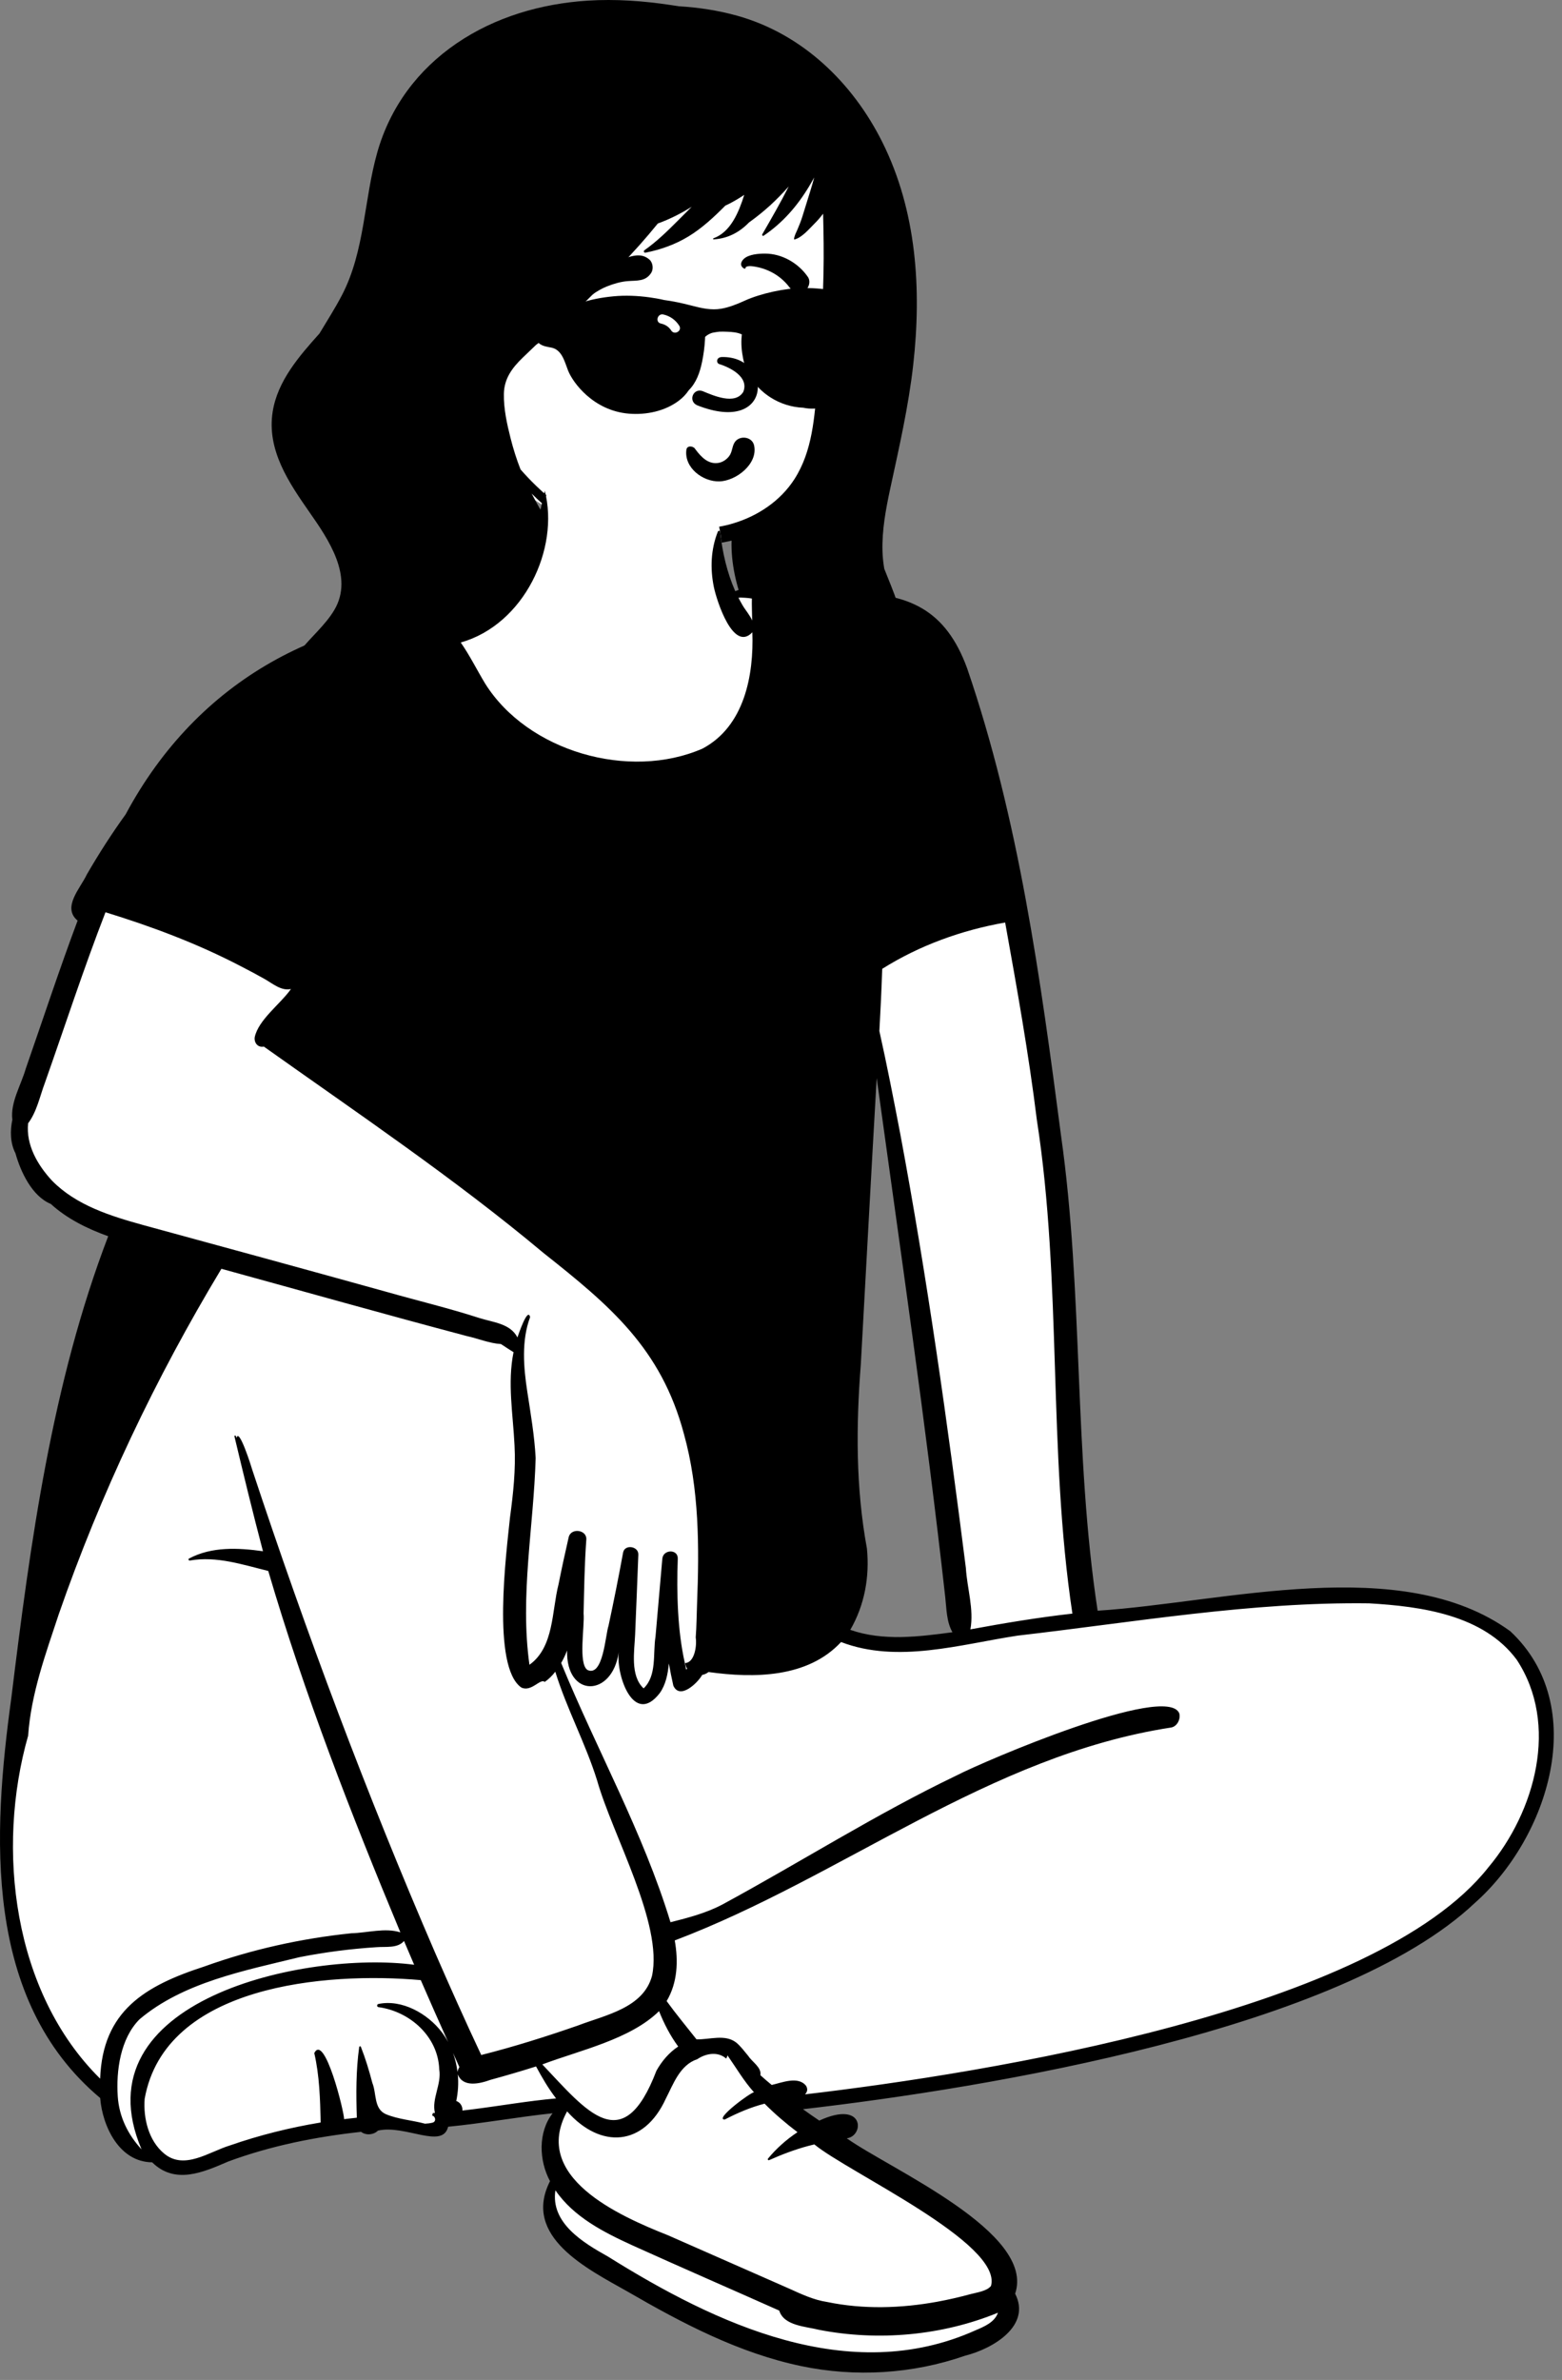 <svg width="151" height="230" viewBox="0 0 151 230" fill="none" xmlns="http://www.w3.org/2000/svg">
<rect x="0" y="0" width="151" height="230" fill="#808080" stroke="none"/>
<path fill-rule="evenodd" clip-rule="evenodd" d="M81.48 17.977C80.294 13.697 75.762 11.829 71.68 11.533C60.628 10.384 49.379 16.545 44.48 26.535C40.557 34.121 40.435 42.09 48.865 46.421C49.326 46.675 49.806 46.946 50.297 47.192C50.724 47.589 51.163 47.97 51.643 48.29C56.234 51.309 61.868 52.614 67.329 52.331C75.391 52.169 78.269 46.698 80.03 39.682C81.888 32.698 82.927 25.119 81.48 17.977Z" fill="white"/>
<path fill-rule="evenodd" clip-rule="evenodd" d="M86.772 58.322C86.395 57.184 85.923 56.08 85.483 54.965C85.389 54.409 85.327 53.848 85.311 53.283C85.25 51.264 85.628 49.228 86.051 47.262C86.912 43.267 87.825 39.313 88.283 35.244C89.101 27.965 88.615 20.397 85.304 13.753C82.436 7.998 77.575 3.291 71.296 1.528C69.439 1.006 67.529 0.719 65.606 0.604C65.367 0.566 65.13 0.529 64.893 0.493C62.217 0.09 59.509 -0.111 56.805 0.063C52.32 0.351 47.877 1.64 44.142 4.189C40.382 6.756 37.71 10.354 36.467 14.744C35.174 19.31 35.283 24.255 33.05 28.536C32.39 29.801 31.62 31.003 30.886 32.226C28.937 34.4 26.821 36.818 26.357 39.807C25.785 43.502 27.911 46.625 29.923 49.509C31.742 52.112 34.21 55.708 32.338 58.914C31.455 60.426 30.041 61.558 28.978 62.937C27.877 64.369 27.017 66.013 26.572 67.769C25.738 71.068 26.506 74.506 28.738 77.085C29.9 78.427 31.393 79.314 33.009 80.006C34.663 80.713 36.279 81.384 37.647 82.587C38.272 83.136 38.844 83.738 39.385 84.369C39.889 85.157 40.476 85.894 41.138 86.568C41.867 87.311 43.294 86.294 42.625 85.421C42.576 85.356 42.527 85.293 42.478 85.228C41.989 84.591 41.497 83.953 40.983 83.336C39.448 80.905 38.858 77.928 39.621 75.089C39.819 74.351 40.097 73.651 40.444 72.99C40.517 73.183 40.598 73.373 40.683 73.56C41.015 74.288 41.48 75.15 42.071 75.886C42.094 76.392 42.17 76.892 42.318 77.383C43.229 80.423 46.277 81.923 49.026 83.09C49.295 83.205 49.561 83.315 49.823 83.425C50.541 83.725 51.301 82.702 50.853 82.085C50.736 81.923 50.621 81.757 50.513 81.589C49.224 79.593 48.611 77.206 48.958 74.827C49.324 72.312 50.807 70.231 52.279 68.234C53.725 66.27 55.278 64.266 55.924 61.871C56.64 59.225 55.989 56.587 54.884 54.151C53.872 51.922 52.524 49.868 51.394 47.7C51.781 48.086 52.18 48.46 52.592 48.82C53.054 49.225 53.53 49.688 54.078 49.974C54.483 50.184 54.889 49.679 54.568 49.338C54.146 48.889 53.606 48.542 53.138 48.142C52.688 47.758 52.251 47.358 51.825 46.947C51.301 46.442 50.802 45.913 50.321 45.367C49.935 44.387 49.618 43.379 49.36 42.357C49.009 40.974 48.684 39.501 48.71 38.067C48.735 36.596 49.499 35.566 50.517 34.578C50.948 34.16 51.383 33.747 51.817 33.333C52.742 32.654 53.615 31.895 54.462 31.139C55.972 29.791 57.433 28.366 58.828 26.899C59.202 26.506 59.573 26.108 59.94 25.706C61.22 24.392 62.442 23.02 63.593 21.6C64.737 21.183 65.836 20.632 66.868 19.983C66.419 20.438 65.965 20.887 65.514 21.339C64.509 22.347 63.465 23.36 62.3 24.182C62.181 24.267 62.253 24.448 62.4 24.419C63.882 24.123 65.268 23.631 66.561 22.846C67.877 22.047 69.036 20.961 70.118 19.872C70.731 19.596 71.321 19.24 71.861 18.89C71.89 18.872 71.918 18.852 71.947 18.834C71.415 20.519 70.635 22.428 68.972 23.029C68.918 23.048 68.921 23.138 68.986 23.134C70.387 23.052 71.513 22.422 72.402 21.503C73.117 20.988 73.799 20.443 74.451 19.85C75.081 19.274 75.679 18.658 76.246 18.019C75.453 19.59 74.565 21.127 73.689 22.645C73.643 22.726 73.739 22.835 73.822 22.779C75.672 21.526 77.075 19.91 78.223 18C78.392 17.718 78.554 17.432 78.712 17.144C78.593 17.595 78.463 18.043 78.323 18.489C78.072 19.296 77.823 20.104 77.571 20.91C77.435 21.345 77.269 21.77 77.087 22.188C76.957 22.486 76.786 22.785 76.76 23.112C76.758 23.134 76.782 23.148 76.801 23.144C77.538 22.959 78.225 22.118 78.751 21.597C79.043 21.307 79.318 20.988 79.57 20.652C79.617 22.587 79.649 24.522 79.606 26.462C79.527 30.026 79.297 33.588 79.002 37.141C78.742 40.281 78.55 43.576 76.798 46.305C75.442 48.417 73.243 49.879 70.855 50.587C70.644 50.651 70.432 50.707 70.219 50.758C66.762 51.578 63.318 50.648 60.261 49.005C59.342 48.511 58.557 49.85 59.443 50.402C62.761 52.467 66.965 53.17 70.72 52.245C70.602 56.68 72.787 60.887 74.962 64.649C76.178 66.754 77.396 68.845 78.256 71.128C78.986 73.066 79.482 75.077 79.649 77.146C79.847 79.584 79.652 82.035 79.312 84.453C79.293 84.584 79.275 84.716 79.255 84.847C79.179 85.367 79.645 85.802 80.151 85.536C82.385 84.362 83.348 81.859 83.934 79.546C84.482 77.378 84.854 75.168 85.061 72.943C85.365 73.782 85.611 74.642 85.802 75.519C85.829 75.645 85.854 75.77 85.88 75.896C86.025 76.629 87.134 76.577 87.311 75.896C87.344 75.772 87.375 75.649 87.404 75.525C88.319 71.824 88.565 67.965 88.082 64.181C87.827 62.191 87.403 60.227 86.772 58.322Z" fill="black"/>
<path fill-rule="evenodd" clip-rule="evenodd" d="M83.125 149.099C83.383 151.788 82.856 154.356 81.601 156.527L81.192 157.233L81.97 157.505C83.384 158 84.957 158.24 86.779 158.24C88.654 158.24 90.603 157.979 92.17 157.769L93.173 157.635L92.68 156.764C92.284 156.064 92.211 155.215 92.133 154.317C92.112 154.076 92.091 153.826 92.062 153.579C90.578 140.312 88.702 126.872 86.887 113.874C86.41 110.454 85.916 106.917 85.437 103.438L84.063 103.491C83.694 109.93 83.335 116.479 82.988 122.811C82.835 125.596 82.683 128.381 82.529 131.165C81.981 138.205 82.17 143.905 83.125 149.099ZM83.686 228.657C81.668 228.657 79.647 228.448 77.677 228.033C71.516 226.74 65.917 223.688 61.154 220.929C60.911 220.791 60.664 220.653 60.41 220.511C58.545 219.467 56.225 218.17 54.77 216.586C53.175 214.848 52.9 213.117 53.906 211.137L54.065 210.824L53.899 210.514C52.857 208.576 52.934 206.176 54.087 204.681L55.056 203.424L53.463 203.593C51.857 203.763 50.239 203.994 48.673 204.217C46.936 204.465 45.14 204.721 43.371 204.893L42.88 204.941L42.767 205.414C42.704 205.678 42.626 205.838 42.08 205.838C41.607 205.838 40.971 205.699 40.298 205.553C39.463 205.37 38.516 205.164 37.603 205.164C37.201 205.164 36.84 205.202 36.498 205.282L36.3 205.328L36.158 205.473C36.068 205.565 35.914 205.622 35.756 205.622C35.637 205.622 35.527 205.589 35.453 205.531L35.23 205.358L34.947 205.389C30.015 205.93 25.763 206.88 21.947 208.293L21.93 208.3L21.847 208.335C20.468 208.93 19.041 209.546 17.742 209.546C16.792 209.546 16.021 209.224 15.315 208.53L15.115 208.334L14.833 208.331C11.977 208.305 10.671 204.973 10.491 202.741L10.468 202.46L10.251 202.277C5.272 198.099 2.333 192.361 1.265 184.735C0.292 177.789 1.039 170.464 1.898 164.216C3.884 148.023 5.956 133.507 11.223 119.74L11.47 119.096L10.814 118.861C8.539 118.043 6.8 117.068 5.499 115.879L5.409 115.796L5.295 115.75C3.429 114.983 2.516 112.154 2.28 111.305L2.261 111.237L2.228 111.174C1.848 110.443 1.76 109.428 1.987 108.387L2.012 108.275L1.998 108.161C1.875 107.172 2.283 106.139 2.715 105.045C2.912 104.545 3.116 104.029 3.265 103.514C3.778 102.044 4.29 100.548 4.785 99.1C5.896 95.853 7.044 92.495 8.268 89.229L8.435 88.782L8.067 88.475C7.437 87.949 7.648 87.33 8.555 85.85C8.77 85.501 8.972 85.17 9.127 84.844C10.29 82.834 11.537 80.904 12.833 79.108L12.86 79.071L12.881 79.031C19.533 66.608 31.332 59.766 46.105 59.766L46.406 59.767L46.573 59.667C49.341 58.002 51.318 55.145 52.615 50.933L52.656 50.799L52.64 50.659C52.596 50.271 52.547 49.762 52.564 49.268C52.606 48.018 53.096 46.901 53.909 46.206C55.45 44.887 57.79 44.776 60.055 44.776L60.38 44.777C63.276 44.785 65.32 45.288 66.813 46.359C68.549 47.604 69.508 49.613 69.746 52.502C69.817 53.366 69.814 54.262 69.812 55.127L69.811 55.369L69.841 55.465C70.049 56.152 70.292 56.811 70.565 57.426L70.845 58.058L71.483 57.773C71.895 57.589 72.418 57.494 73.082 57.483C73.273 57.479 73.46 57.477 73.648 57.477C75.188 57.477 76.836 57.618 78.43 57.754C79.631 57.856 80.873 57.962 82.074 58.009L82.091 58.01C82.091 58.01 82.257 58.009 82.331 58.009C85.253 58.009 87.37 58.468 88.996 59.455C90.746 60.517 92.004 62.221 92.956 64.819C98.06 79.709 100.158 95.748 102.009 109.898C103.059 117.297 103.378 124.883 103.688 132.219C104.013 139.963 104.351 147.97 105.544 155.797L105.639 156.416L106.272 156.375C109.061 156.195 112.075 155.807 115.266 155.396C120.114 154.773 125.128 154.128 129.974 154.128C136.751 154.128 141.889 155.461 145.679 158.203C148.321 160.694 149.688 164.066 149.632 167.956C149.553 173.454 146.645 179.532 142.224 183.441L142.208 183.456C136.619 188.735 126.42 193.314 111.89 197.065C98.53 200.515 84.71 202.389 77.662 203.199L75.917 203.401L77.333 204.424C77.906 204.838 78.429 205.203 78.932 205.539L79.256 205.757L79.611 205.594C80.624 205.13 81.267 205.032 81.629 205.032C81.95 205.032 82.337 205.101 82.358 205.434C82.372 205.651 82.217 205.973 81.891 206.014L80.157 206.23L81.573 207.241C82.518 207.915 83.929 208.728 85.563 209.669C90.909 212.749 98.987 217.403 97.597 221.491L97.506 221.759L97.635 222.012C98.009 222.744 98.04 223.423 97.733 224.089C97.073 225.516 95.01 226.598 93.257 227.039L93.227 227.046L93.198 227.056C90.149 228.119 86.949 228.657 83.686 228.657Z" fill="white"/>
<path fill-rule="evenodd" clip-rule="evenodd" d="M77.82 202.399C78.031 202.185 78.12 201.904 77.923 201.574C77.162 200.603 75.584 201.267 74.602 201.491C74.231 201.183 73.863 200.873 73.508 200.547C73.632 199.783 72.713 199.274 72.335 198.685C71.965 198.251 71.616 197.757 71.172 197.393C70.089 196.549 68.588 197.121 67.331 197.081C66.363 195.85 65.366 194.657 64.445 193.385C65.506 191.602 65.581 189.512 65.229 187.524C81.508 181.348 95.6 169.652 113.206 166.949C113.811 166.848 114.151 166.112 114 165.572C112.772 162.642 95.123 170.204 92.485 171.574C84.704 175.3 77.415 179.943 69.853 184.041C68.276 184.879 66.541 185.329 64.817 185.765C62.167 177.068 57.685 169.097 54.248 160.711C54.471 160.325 54.661 159.919 54.822 159.502C54.708 164.113 59.193 164.048 59.812 159.674C59.556 161.955 61.281 166.837 63.769 163.634C64.353 162.828 64.56 161.798 64.659 160.759C64.787 161.477 64.932 162.193 65.093 162.905C65.732 164.319 67.476 162.6 67.881 161.864C68.115 161.822 68.333 161.715 68.493 161.585C72.894 162.196 78.077 162.161 81.306 158.687C86.782 160.787 92.844 158.905 98.383 158.066C109.653 156.77 120.969 154.795 132.342 154.946C137.419 155.241 143.409 156.061 146.621 160.393C150.741 166.638 148.412 175.073 143.868 180.479C132.936 194.32 95.413 200.338 77.82 202.399ZM78.128 207.385C78.327 207.332 78.527 207.283 78.726 207.236C81.917 209.893 96.944 216.791 95.801 220.912C95.397 221.424 94.43 221.54 93.819 221.706C92.754 221.994 91.679 222.244 90.594 222.442C87.085 223.079 83.451 223.191 79.947 222.462C78.658 222.267 77.495 221.716 76.32 221.185C72.527 219.516 68.348 217.672 64.573 216.016C59.776 214.115 51.363 210.368 54.823 204.044C58.102 207.732 62.263 207.41 64.359 202.826C65.082 201.436 65.712 199.561 67.41 198.998C68.306 198.393 69.451 198.267 70.199 198.942C70.253 198.858 70.302 198.739 70.328 198.635C71.172 199.836 71.899 201.1 72.888 202.198C72.548 202.215 69.015 204.832 70.058 204.833C71.312 204.186 72.559 203.648 73.914 203.299C74.895 204.287 75.975 205.206 77.094 206.055C76.007 206.772 75.031 207.652 74.246 208.605C74.178 208.689 74.261 208.798 74.362 208.752C75.582 208.209 76.835 207.732 78.128 207.385ZM94.302 225.202C82.097 230.684 69.177 224.579 58.769 218.071C56.367 216.73 53.207 214.829 53.693 211.671C55.462 214.26 58.379 215.733 61.178 217.011C65.882 219.137 70.616 221.195 75.331 223.295C75.776 224.773 77.905 224.829 79.192 225.157C84.921 226.268 91.079 225.715 96.471 223.501C96.159 224.424 95.138 224.848 94.302 225.202ZM45.608 203.855C45.306 203.893 45.005 203.929 44.703 203.962C44.734 203.564 44.494 203.165 44.107 203.042C44.281 202.196 44.345 201.321 44.252 200.463C44.756 201.765 46.384 201.37 47.417 200.995C48.894 200.593 50.362 200.162 51.821 199.701C52.397 200.771 53.007 201.824 53.756 202.792C51.028 203.035 48.325 203.516 45.608 203.855ZM44.407 199.758C44.335 199.911 44.231 200.073 44.229 200.256C44.155 199.623 44.011 198.997 43.793 198.397C43.997 198.851 44.202 199.304 44.407 199.758ZM42.685 196.36C41.343 194.61 38.863 193.181 36.57 193.667C36.422 193.7 36.419 193.937 36.57 193.966C39.65 194.385 42.355 196.827 42.462 199.987C42.705 201.416 41.71 202.821 42.045 204.192C41.979 204.196 41.912 204.2 41.846 204.204C41.822 204.296 41.8 204.378 41.771 204.449C42.104 204.505 42.202 205.04 41.809 205.135C41.577 205.192 41.334 205.222 41.087 205.234C39.831 204.895 38.506 204.817 37.305 204.316C36.117 203.791 36.414 202.315 35.995 201.294C35.688 200.116 35.334 198.943 34.889 197.812C34.857 197.721 34.734 197.742 34.723 197.833C34.409 200.089 34.42 202.382 34.495 204.655C34.083 204.698 33.674 204.744 33.263 204.795C33.289 204.16 31.384 196.424 30.381 198.41C30.886 200.592 30.947 202.872 31.001 205.118C28.021 205.61 25.084 206.341 22.227 207.336C20.214 207.946 17.82 209.751 15.866 208.119C14.352 206.868 13.842 204.684 13.985 202.825C15.953 191.831 31.499 190.546 40.677 191.36C41.544 193.359 42.426 195.353 43.321 197.342C43.135 196.999 42.924 196.671 42.685 196.36ZM11.384 202.611C11.216 200.115 11.637 197.007 13.486 195.147C17.72 191.567 23.648 190.441 28.938 189.145C31.402 188.658 33.9 188.336 36.409 188.175C37.298 188.104 38.429 188.306 39.057 187.578C39.381 188.345 39.709 189.109 40.037 189.875C29.505 188.496 7.531 193.289 13.684 207.717C12.381 206.305 11.518 204.586 11.384 202.611ZM63.711 194.358C64.195 195.569 64.788 196.722 65.563 197.777C64.682 198.352 63.964 199.204 63.457 200.119C60.211 208.612 56.74 204.063 52.427 199.506C56.077 198.128 60.911 197.096 63.711 194.358ZM9.681 200.883C1.24 192.545 -0.398 178.654 2.721 167.735C2.998 163.687 4.414 159.829 5.682 155.995C9.721 144.366 15.033 133.179 21.404 122.616C29.309 124.787 37.199 127.016 45.122 129.116C46.213 129.353 47.306 129.821 48.426 129.889C48.826 130.145 49.228 130.426 49.645 130.673C49.038 133.645 49.597 136.679 49.739 139.669C49.868 142.023 49.614 144.328 49.301 146.657C48.953 150.045 47.517 161.064 50.394 163.081C51.369 163.552 52.24 162.158 52.66 162.542C53.039 162.278 53.392 161.934 53.68 161.555C54.791 165.148 56.606 168.48 57.727 172.075C59.219 177.358 64.118 185.912 63.03 190.951C62.189 194.063 58.508 194.734 55.851 195.752C52.781 196.82 49.677 197.801 46.522 198.596C44.982 195.327 43.51 192.028 42.065 188.717C35.462 173.435 29.615 157.836 24.389 142.051C24.291 141.701 23.09 137.905 22.87 138.964C22.851 138.855 22.714 138.573 22.663 138.814C23.549 142.52 24.448 146.226 25.421 149.912C23.031 149.577 20.462 149.447 18.275 150.618C18.162 150.678 18.245 150.827 18.356 150.809C20.946 150.36 23.444 151.208 25.932 151.817C29.425 163.709 33.933 175.299 38.704 186.744C37.228 186.273 35.515 186.793 33.975 186.83C29.125 187.332 24.329 188.393 19.747 190.044C13.987 191.911 9.915 194.347 9.681 200.883ZM5.034 114.105C3.616 112.578 2.502 110.628 2.717 108.558C3.569 107.422 3.851 105.941 4.347 104.627C6.287 99.133 8.087 93.596 10.198 88.161C14.688 89.542 19.106 91.198 23.273 93.374C24.039 93.765 24.798 94.171 25.547 94.592C26.332 95.032 27.189 95.796 28.13 95.577C27.101 97.034 24.982 98.55 24.624 100.234C24.547 100.767 24.924 101.261 25.505 101.142C34.585 107.593 43.963 113.907 52.546 121.092C58.974 126.181 63.909 130.308 66.113 138.564C67.599 143.913 67.603 149.503 67.385 155.002C67.342 156.071 67.341 157.165 67.255 158.241C67.384 159.046 67.138 160.685 66.234 160.714C66.254 160.909 66.319 161.089 66.421 161.248C66.392 161.287 66.363 161.323 66.332 161.361C66.287 161.141 66.243 160.921 66.201 160.701C65.497 157.581 65.403 153.961 65.52 150.639C65.569 149.686 64.109 149.709 64.027 150.639C63.807 153.15 63.587 155.661 63.368 158.172C63.104 159.799 63.52 161.927 62.219 163.164C60.896 161.942 61.334 159.531 61.398 157.954C61.502 155.381 61.613 152.81 61.709 150.237C61.739 149.422 60.389 149.212 60.235 150.041C59.802 152.404 59.332 154.76 58.827 157.109C58.522 158.018 58.312 162.093 56.788 161.385C55.88 160.764 56.535 157.129 56.415 155.925C56.472 153.541 56.505 151.161 56.68 148.784C56.751 147.824 55.189 147.62 54.975 148.557C54.628 150.073 54.295 151.589 53.993 153.115C53.331 155.688 53.572 159.175 51.182 160.885C50.247 154.202 51.593 147.566 51.782 140.907C51.669 138.749 51.299 136.613 50.972 134.481C50.61 132.124 50.4 129.558 51.246 127.285C51.014 126.267 50.105 129.021 50.02 129.25C49.335 127.901 47.667 127.796 46.348 127.376C43.416 126.427 40.413 125.711 37.447 124.868C29.58 122.683 21.705 120.532 13.827 118.386C10.68 117.515 7.367 116.484 5.034 114.105ZM83.807 149.652C82.722 143.769 82.751 137.807 83.215 131.859C83.725 122.634 84.22 113.407 84.75 104.183C87.048 120.878 89.499 137.553 91.373 154.301C91.506 155.466 91.486 156.7 92.074 157.74C88.823 158.175 85.359 158.614 82.198 157.509C83.585 155.11 84.074 152.38 83.807 149.652ZM100.231 108.212C102.689 124.034 101.287 140.135 103.67 155.939C100.364 156.31 97.082 156.859 93.809 157.462C94.168 155.51 93.489 153.494 93.371 151.528C91.594 137.504 89.631 123.49 87.031 109.589C86.393 106.262 85.749 102.949 85.01 99.641C85.121 97.638 85.219 95.634 85.284 93.629C88.892 91.361 92.961 89.892 97.17 89.152C98.307 95.488 99.443 101.819 100.231 108.212ZM71.783 58.491C71.639 58.245 71.502 57.993 71.371 57.738C71.815 57.755 72.248 57.771 72.685 57.843C72.666 58.547 72.705 59.257 72.713 59.967C72.494 59.447 72.066 58.974 71.783 58.491ZM146.005 157.646C135.509 150.013 118.268 154.876 106.108 155.66C103.79 140.459 104.736 125.009 102.576 109.783C100.586 94.572 98.488 79.148 93.49 64.574C91.427 58.938 87.859 57.265 81.984 57.31C79.002 57.194 75.85 56.716 72.952 56.784C72.317 56.794 71.653 56.878 71.08 57.135C70.274 55.318 69.837 53.368 69.615 51.403C69.602 51.278 69.443 51.256 69.396 51.375C68.714 53.086 68.642 54.953 69.012 56.744C69.281 58.028 70.877 63.079 72.731 61.103C72.879 65.247 71.968 70.196 67.909 72.347C60.815 75.44 51.008 72.624 46.899 66.059C46.105 64.747 45.42 63.351 44.541 62.092C50.668 60.357 54.107 53.015 52.664 47.424C51.772 51.773 50.145 56.631 46.095 59.067C31.345 59.034 19.082 65.752 12.152 78.691C10.796 80.57 9.543 82.522 8.394 84.509C7.776 85.838 5.965 87.686 7.502 88.969C5.727 93.706 4.152 98.509 2.488 103.284C2.031 104.875 0.986 106.544 1.194 108.216C0.969 109.247 0.979 110.466 1.496 111.457C1.986 113.223 3.086 115.6 4.911 116.349C6.459 117.763 8.417 118.737 10.459 119.471C5.013 133.702 2.94 149.051 1.095 164.089C-0.713 177.243 -1.647 193.245 9.684 202.752C9.904 205.473 11.518 208.939 14.709 208.967C16.919 211.138 19.612 209.947 22.072 208.886C26.224 207.349 30.578 206.496 34.905 206.021C35.369 206.383 36.124 206.323 36.538 205.901C39.158 205.297 42.791 207.744 43.321 205.527C46.7 205.199 50.043 204.584 53.419 204.226C51.996 206.072 52.099 208.795 53.17 210.788C50.441 216.158 56.798 219.266 60.686 221.469C65.933 224.508 71.413 227.391 77.415 228.652C82.692 229.761 88.219 229.424 93.31 227.651C95.985 226.979 99.722 224.771 98.134 221.661C100.146 215.742 86.016 209.61 81.859 206.646C83.558 206.434 83.621 202.907 79.201 204.934C78.668 204.576 78.143 204.208 77.623 203.832C95.497 201.778 129.631 196.126 142.567 183.908C149.673 177.625 153.774 164.917 146.005 157.646Z" fill="black"/>
<path fill-rule="evenodd" clip-rule="evenodd" d="M77.662 27.831C80.316 27.831 81.831 28.4 82.386 28.444L82.403 28.445C82.634 28.46 82.841 28.479 83.058 28.563C83.857 28.87 83.987 29.705 83.521 30.232C83.488 31.321 83.632 32.593 83.385 33.686C83.081 38.292 80.907 39.07 79.672 39.354C79.052 39.496 78.317 39.553 77.658 39.403C76.534 39.361 75.422 39.01 74.472 38.399C73.148 37.548 72.164 36.24 71.845 34.687C71.694 33.947 71.623 33.177 71.705 32.425L71.718 32.321C71.287 32.116 70.788 32.077 70.274 32.059C70.029 32.05 69.787 32.042 69.552 32.053C69.322 32.078 69.094 32.112 68.867 32.159C68.618 32.233 68.383 32.357 68.166 32.553L68.151 32.838C68.11 33.551 68.016 34.266 67.871 34.966C67.658 35.998 67.314 36.983 66.581 37.716C66.334 38.085 66.027 38.414 65.654 38.699C64.302 39.737 62.464 40.118 60.778 39.975C57.354 39.683 55.375 36.974 54.919 35.816L54.892 35.746C54.562 34.886 54.3 33.769 53.259 33.584L53.037 33.544C52.562 33.455 52.124 33.331 51.845 32.87C51.723 32.668 51.66 32.442 51.645 32.212C51.482 32.225 51.32 32.237 51.158 32.248C49.868 32.52 42.13 32.751 41.513 32.751C41.513 32.751 40.325 33.249 39.824 32.863C39.477 32.594 39.362 32.237 39.554 31.832C39.842 31.222 41.174 30.855 41.765 30.739C41.765 30.739 51.305 30.818 51.992 30.689C52.416 30.252 53.176 30.312 53.812 30.243C54.337 29.869 55.072 29.619 55.653 29.451C55.772 29.407 55.889 29.363 56.003 29.323C57.068 28.945 58.175 28.744 59.299 28.637C60.458 28.527 61.62 28.577 62.772 28.734C63.258 28.8 63.738 28.885 64.216 28.996C65.071 29.108 65.921 29.293 66.777 29.513L66.948 29.557C67.849 29.792 68.775 29.996 69.707 29.836C70.466 29.707 71.197 29.416 71.897 29.101L71.987 29.06C73.527 28.36 75.93 27.831 77.662 27.831ZM64.124 30.392C63.556 30.268 63.313 31.14 63.883 31.265C64.286 31.354 64.628 31.556 64.859 31.9L64.883 31.937C65.193 32.429 65.977 31.975 65.665 31.48C65.314 30.923 64.768 30.533 64.124 30.392ZM80.757 29.851C80.556 29.71 80.253 29.815 80.137 30.013C80.009 30.232 80.093 30.476 80.281 30.619L80.3 30.633C80.472 30.753 80.639 30.97 80.66 31.192L80.662 31.22C80.684 31.8 81.59 31.803 81.567 31.22C81.545 30.649 81.214 30.172 80.757 29.851Z" fill="black"/>
<path fill-rule="evenodd" clip-rule="evenodd" d="M70.993 42.792C71.422 42.036 72.702 42.159 72.898 43.041C73.295 44.83 71.16 46.481 69.539 46.522C67.928 46.563 66.121 45.193 66.354 43.463C66.412 43.035 66.984 43.087 67.179 43.355L67.254 43.458C67.784 44.169 68.484 44.905 69.467 44.732C69.874 44.66 70.245 44.406 70.491 44.078C70.788 43.683 70.755 43.211 70.993 42.792ZM60.749 29.708C60.967 29.648 61.187 29.671 61.381 29.753C61.813 29.832 62.173 30.192 62.3 30.603C62.31 30.638 62.322 30.674 62.334 30.708L62.353 30.76L62.301 30.628C62.325 30.758 62.431 30.895 62.469 31.025C62.516 31.185 62.527 31.367 62.511 31.543C62.649 31.544 62.786 31.549 62.923 31.561L63.055 31.572C63.796 31.641 64.609 31.767 65.048 32.407C65.295 32.766 65.064 33.413 64.61 33.482C63.913 33.589 63.312 33.203 62.617 33.126C61.96 33.053 61.273 33.095 60.624 33.214C59.285 33.458 58.055 34 56.75 34.341L56.572 34.386L56.573 34.385C56.349 34.439 56.095 34.128 56.316 33.947C57.362 33.089 58.7 32.393 60.018 31.97C59.826 31.664 59.767 31.262 59.898 30.935C59.919 30.867 59.944 30.801 59.97 30.735L60.026 30.599C60.031 30.535 60.044 30.472 60.061 30.411L60.064 30.392L60.066 30.393C60.164 30.074 60.42 29.798 60.749 29.708ZM74.085 29.757C74.371 29.471 74.772 29.514 75.071 29.738L75.111 29.769C75.392 29.894 75.624 30.167 75.777 30.42C75.936 30.682 76.041 30.95 76.046 31.239C76.738 31.241 77.4 31.448 77.909 32.007C78.073 32.187 78.185 32.465 78.094 32.709L78.041 32.854C77.87 33.316 77.103 33.581 76.842 33.039L76.83 33.012C76.553 32.368 75.49 32.435 74.925 32.501C74.531 32.547 74.142 32.645 73.761 32.755C73.627 32.794 73.495 32.836 73.362 32.878L73.229 32.921C73.159 32.944 72.79 33.144 73.019 33.097C73.081 33.084 73.127 33.174 73.064 33.204C72.791 33.334 72.499 33.074 72.518 32.781C72.549 32.272 73.359 31.993 73.748 31.817L73.771 31.806C73.921 31.737 74.077 31.671 74.239 31.61C74.148 31.475 74.073 31.325 74.01 31.164C73.951 31.012 73.912 30.864 73.89 30.703C73.869 30.624 73.869 30.545 73.89 30.466L73.894 30.443C73.882 30.391 73.877 30.337 73.878 30.283L73.876 30.262H73.878C73.886 30.071 73.961 29.881 74.085 29.757ZM69.517 35.18C70.615 35.52 72.427 36.443 71.855 37.869C71.056 39.178 68.936 38.216 67.909 37.793C66.986 37.488 66.506 38.78 67.398 39.169C74.771 42.084 74.744 34.392 69.784 34.505C69.238 34.517 69.221 35.068 69.517 35.18ZM59.762 25.151L59.95 25.096C60.923 24.815 61.917 24.328 62.781 25.087C63.121 25.386 63.191 26.005 62.948 26.377C62.395 27.224 61.574 27.095 60.681 27.167C60 27.222 59.33 27.422 58.695 27.671C58.176 27.875 57.695 28.162 57.24 28.483C56.794 28.798 56.489 29.29 56.031 29.574C55.863 29.678 55.669 29.571 55.609 29.402C55.395 28.804 55.756 28.059 56.062 27.55C56.434 26.928 57.001 26.42 57.61 26.036C58.276 25.614 59.014 25.371 59.762 25.151ZM73.948 24.508C75.594 24.507 77.177 25.422 78.097 26.762C78.41 27.218 78.181 27.892 77.732 28.155C77.228 28.449 76.69 28.237 76.358 27.815L76.338 27.79C75.81 27.087 75.13 26.534 74.323 26.174C73.93 25.998 73.495 25.856 73.069 25.784L72.931 25.76C72.739 25.728 72.515 25.697 72.341 25.727C72.247 25.739 72.161 25.77 72.082 25.817C72.12 25.9 72.022 26 71.931 25.95C71.522 25.726 71.573 25.326 71.91 25.015C72.388 24.574 73.331 24.508 73.948 24.508Z" fill="black"/>
</svg>
